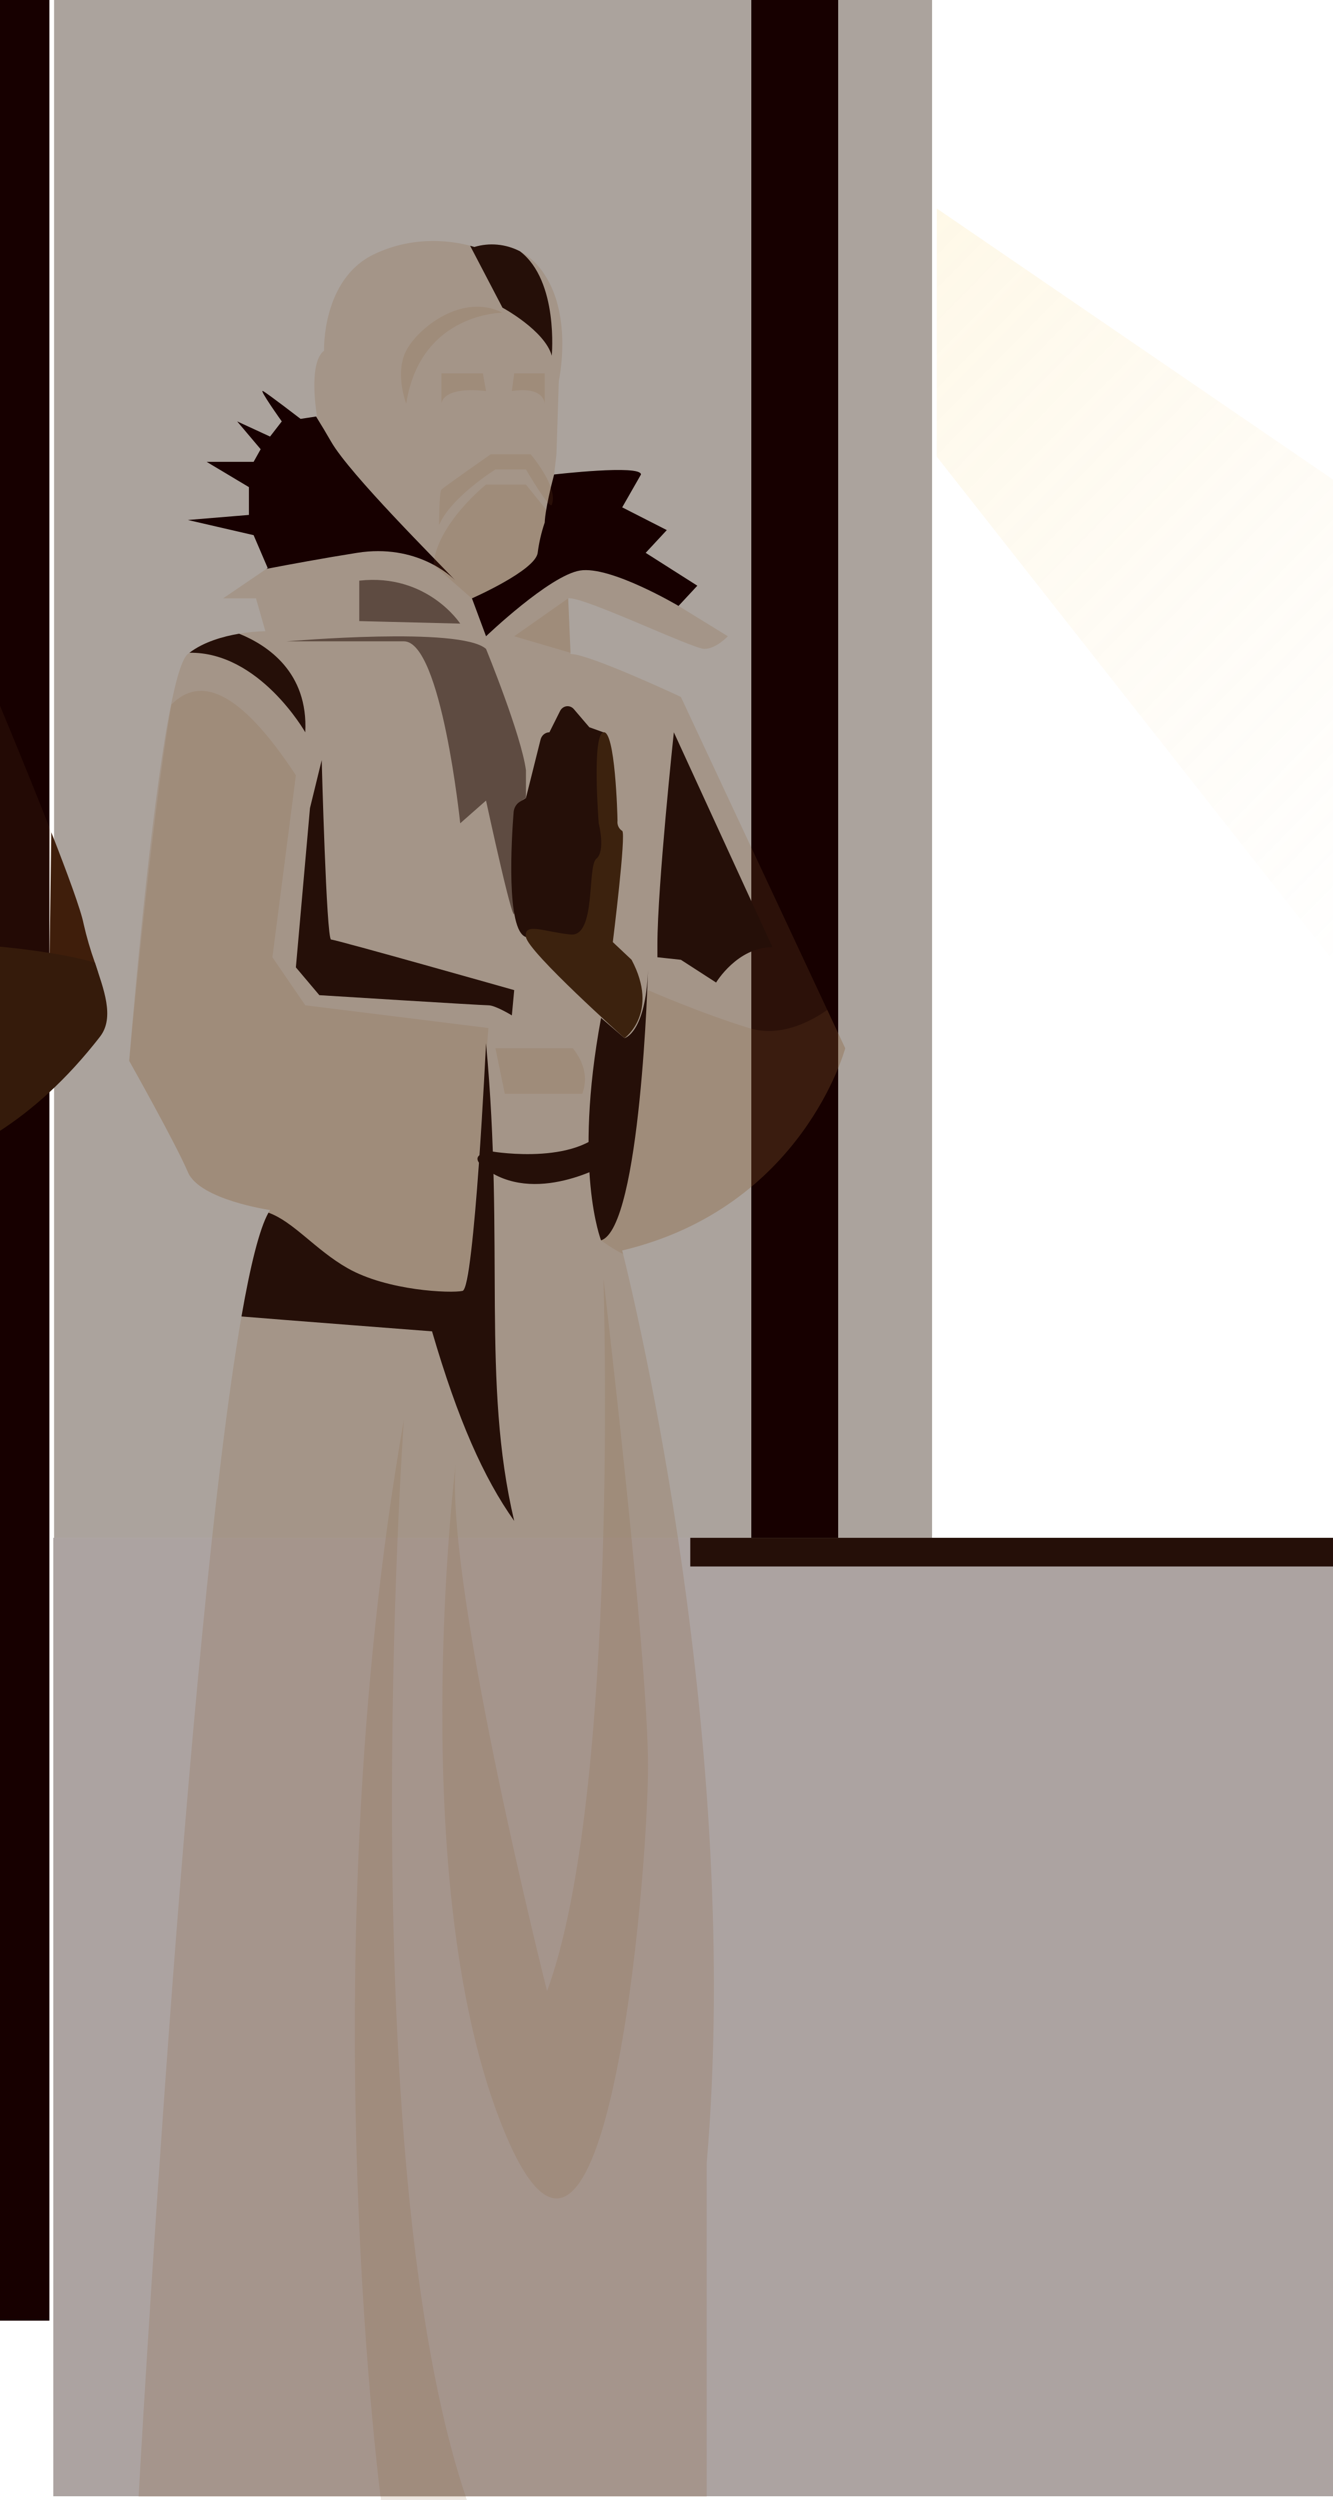 <svg width="375" height="703" viewBox="0 0 375 703" fill="none" xmlns="http://www.w3.org/2000/svg">
<g clip-path="url(#clip0_206_2)">
<path d="M263.533 58.63L437.226 177.427V349.245L263.533 128.431V58.63Z" fill="url(#paint0_linear_206_2)" fill-opacity="0.3"/>
<path d="M13.892 -5.802H-231.787V652.612H13.892V-5.802Z" fill="#170000"/>
<path opacity="0.4" d="M262.212 -7.144H15.212V432.47H262.212V-7.144Z" fill="#2D1B0C"/>
<path d="M235.795 -5.802H211.36V432.47H235.795V-5.802Z" fill="#170000"/>
<path opacity="0.38" d="M471.568 432.469H15V702H471.568V432.469Z" fill="#250F08"/>
<path d="M425.999 432.469H194.188V440.523H425.999V432.469Z" fill="#250F08"/>
<path opacity="0.11" d="M28.137 291.525C23.514 300.921 -35.885 329.969 -35.806 331.124C-34.227 355.185 -6.912 649.793 -13.846 702.95L-193.767 686.17C-193.767 686.17 -188.483 498.915 -183.2 462.001C-179.297 434.732 -171.787 375.595 -168.135 346.56C-167.567 342.03 -167.092 338.231 -166.735 335.406C-166.319 332.117 -166.075 330.13 -166.035 329.822C-166.032 329.808 -166.029 329.795 -166.029 329.781L-193.767 317.7L-204.333 317.029L-211.598 306.29C-211.598 306.29 -225.414 301.25 -231.51 288.27C-233.357 284.323 -234.323 280.009 -234.337 275.638C-234.36 273.994 -234.265 272.349 -234.053 270.719C-233.465 266.068 -231.919 260.195 -229.78 253.671C-219.847 223.469 -197.069 179.44 -197.069 179.44L-186.502 170.044C-186.502 170.044 -187.162 168.701 -186.502 163.332C-185.98 159.077 -186.284 143.439 -186.436 137.136C-186.475 135.485 -186.502 134.472 -186.502 134.472C-186.502 133.801 -204.333 131.116 -204.333 131.116L-181.218 127.76L-179.897 121.049L-191.785 110.981L-171.972 114.337L-168.67 110.981L-178.577 98.229L-163.387 104.941L-154.801 102.927L-160.745 87.49L-145.555 100.914H-139.611C-139.611 100.914 -139.961 99.142 -140.245 96.309C-140.305 95.672 -140.351 95.128 -140.384 94.699C-140.397 94.497 -140.411 94.323 -140.424 94.175C-140.43 94.028 -140.444 93.907 -140.45 93.813C-140.457 93.746 -140.457 93.678 -140.463 93.605C-140.906 86.584 -140.543 75.899 -135.649 68.026C-127.724 55.274 -112.534 55.946 -112.534 55.946H-105.269C-105.269 55.946 -88.758 53.932 -81.494 64.671C-73.965 75.799 -74.229 98.229 -74.229 98.229H-69.606C-69.606 98.229 -55.077 86.819 -51.114 85.477L-62.341 100.914L-56.398 102.927L-35.264 98.229L-46.491 110.981L-40.547 113.666L-23.376 110.981L-35.264 121.72L-33.282 126.418C-33.282 126.418 -11.488 128.431 -14.13 128.431C-16.772 128.431 -28.66 134.472 -28.66 134.472L-26.322 137.996C-24.787 138.921 -23.322 139.96 -21.936 141.103C-17.056 145.063 -9.718 152.701 -8.847 163.332C-8.074 172.95 -6.076 182.426 -2.903 191.521C-2.903 191.521 6.779 214.502 14.447 234.093C18.964 245.624 22.781 255.98 23.514 259.779C24.352 263.481 25.413 267.128 26.691 270.699C26.988 271.598 27.279 272.497 27.549 273.403C29.511 279.759 30.812 286.095 28.137 291.525Z" fill="#885B30"/>
<path opacity="0.19" d="M67.935 370.216C52.481 458.883 38.988 702.088 38.988 702.088H198.812V608.26C208.844 490.869 178.411 365.155 175.294 352.673C175.122 351.998 175.036 351.656 175.036 351.656C225.889 339.573 237.777 294.791 237.777 294.791L232.731 284.008L191.547 195.988C191.547 195.988 173.431 187.487 164.469 184.75L164.304 184.7L163.36 184.423L163.334 184.416C162.412 184.133 161.464 183.961 160.507 183.904L160.494 183.584L159.846 168.266C163.809 167.556 194.849 182.483 198.151 182.483C201.453 182.483 204.756 178.929 204.756 178.929L190.887 170.399L196.17 164.712L181.641 155.472L187.584 149.074L175.036 142.677L180.32 133.436C180.32 130.593 155.884 133.436 155.884 133.436L156.544 127.75L157.205 107.136C157.205 107.136 161.167 89.366 153.242 77.282C151.482 74.489 149.094 72.22 146.301 70.686C146.294 70.679 146.281 70.672 146.275 70.665C142.269 68.602 137.705 68.175 133.429 69.463C133.429 69.463 133.013 69.314 132.254 69.108C128.621 68.106 117.051 65.717 105.031 71.596C90.501 78.704 91.162 98.607 91.162 98.607C86.539 102.161 89.181 117.088 89.181 117.088L88.916 117.13L84.558 117.799C84.558 117.799 75.312 110.69 73.991 109.98C72.67 109.269 79.274 118.509 79.274 118.509L75.972 122.774L66.726 118.509L73.33 126.328L71.349 129.882H58.141L70.028 136.991V144.81L52.857 146.231L71.349 150.496L75.312 159.737L74.955 159.978L62.764 168.266H72.01L74.651 177.507C72.18 177.557 69.715 177.792 67.274 178.211C62.882 178.95 57.381 180.464 53.293 183.57C53.148 183.677 53.002 183.791 52.857 183.904C50.896 185.489 48.895 193.294 46.992 204.141C41.207 237.151 36.346 298.345 36.346 298.345C36.346 298.345 49.555 321.802 52.857 329.621C56.159 337.44 75.972 340.283 75.972 340.283C75.82 340.511 75.675 340.76 75.523 341.03C73.773 344.186 72.023 350.036 70.286 358.032C69.5 361.665 68.714 365.745 67.935 370.216Z" fill="#885B30"/>
<path opacity="0.16" d="M175.294 352.673C175.122 351.998 175.037 351.657 175.037 351.657C225.889 339.573 237.777 294.791 237.777 294.791L232.731 284.008C227.633 287.569 219.292 291.749 210.7 289.105C196.831 284.84 182.301 278.443 182.301 278.443L169.093 348.813C171.062 350.275 173.135 351.565 175.294 352.673Z" fill="#885B30"/>
<path d="M169.753 205.94L165.79 204.518L161.467 199.461C161.21 199.15 160.888 198.911 160.527 198.763C160.166 198.615 159.777 198.563 159.394 198.611C159.01 198.659 158.643 198.806 158.323 199.04C158.004 199.273 157.741 199.586 157.558 199.952L154.563 205.94C153.994 205.94 153.442 206.141 152.99 206.514C152.539 206.886 152.214 207.408 152.067 207.999L147.959 224.421L146.229 225.479C145.74 225.778 145.326 226.201 145.024 226.711C144.721 227.221 144.538 227.803 144.491 228.407C143.912 235.811 142.304 261.69 147.959 263.516C154.563 265.648 169.753 270.624 169.753 260.672C169.753 250.721 171.734 225.842 171.734 225.842L169.753 205.94Z" fill="#250F08"/>
<path d="M189.566 205.939C189.566 205.939 184.943 249.284 184.943 265.648V269.202L191.547 269.913L201.454 276.31C201.454 276.31 207.397 266.359 217.304 266.359L189.566 205.939Z" fill="#250F08"/>
<path d="M144.657 278.443L143.996 285.551C143.996 285.551 139.373 282.708 137.392 282.708C135.411 282.708 89.841 279.864 89.841 279.864L83.237 272.045L87.2 227.264L90.502 213.759C90.502 213.759 91.823 264.226 93.143 264.226C94.464 264.226 144.657 278.443 144.657 278.443Z" fill="#250F08"/>
<path opacity="0.55" d="M136.731 182.483C136.731 182.483 146.638 206.65 147.959 216.602V224.421C147.959 224.421 144.656 225.131 144.656 232.95C144.656 240.769 143.996 246.456 144.656 255.696C145.317 264.937 136.731 225.131 136.731 225.131L129.467 231.529C129.467 231.529 124.183 180.35 113.616 180.35H80.595C81.255 180.35 129.467 176.085 136.731 182.483Z" fill="#250F08"/>
<path d="M71.349 150.496L75.312 159.737L74.955 159.978C81.579 158.706 90.898 156.986 100.408 155.472C117.255 152.785 127.03 162.153 128.053 163.198C123.199 157.995 98.394 133.38 93.143 124.196C91.869 121.971 90.409 119.54 88.916 117.131L84.558 117.799C84.558 117.799 75.312 110.69 73.991 109.98C72.67 109.269 79.274 118.509 79.274 118.509L75.972 122.774L66.726 118.509L73.33 126.328L71.349 129.882H58.141L70.028 136.991V144.81L52.857 146.231L71.349 150.496Z" fill="#170000"/>
<path opacity="0.55" d="M129.467 175.374C129.467 175.374 120.221 161.158 101.068 163.291V174.664L129.467 175.374Z" fill="#250F08"/>
<path opacity="0.16" d="M144.656 178.929L160.494 183.584L159.846 168.266L144.656 178.929Z" fill="#885B30"/>
<path d="M182.301 272.756C182.301 272.756 180.32 345.259 169.093 348.813C169.093 348.813 161.167 328.911 169.093 286.262L175.697 291.948C175.697 291.948 181.641 290.527 182.301 272.756Z" fill="#250F08"/>
<path d="M177.678 269.913L172.395 264.937C172.395 264.937 176.218 234.297 175.037 233.661C174.578 233.383 174.207 232.964 173.972 232.457C173.736 231.951 173.647 231.38 173.716 230.818C173.716 229.229 173.055 205.229 169.753 205.939C166.451 206.65 168.432 231.529 168.432 231.529C168.432 231.529 170.414 239.348 167.772 241.48C165.13 243.613 167.772 263.515 160.507 262.805C153.243 262.094 147.299 259.251 147.959 263.515C148.62 267.78 175.697 291.948 175.697 291.948C175.697 291.948 185.603 284.84 177.678 269.913Z" fill="#3C220E"/>
<path d="M53.293 183.57C72.993 183.25 85.878 205.94 85.878 205.94C86.75 189.008 75.193 181.409 67.274 178.211C62.882 178.95 57.381 180.464 53.293 183.57Z" fill="#250F08"/>
<path opacity="0.16" d="M153.242 113.534C153.242 113.534 153.242 108.558 143.996 109.98L144.657 105.004H153.242V113.534Z" fill="#885B30"/>
<path opacity="0.16" d="M124.184 113.534C124.184 113.534 124.184 108.558 136.732 109.98L135.836 105.004H124.184V113.534Z" fill="#885B30"/>
<path opacity="0.16" d="M141.354 87.944C141.354 87.944 118.24 87.944 114.277 113.534C114.277 113.534 110.975 105.004 114.277 98.606C117.579 92.209 130.127 82.258 141.354 87.944Z" fill="#885B30"/>
<path opacity="0.16" d="M169.753 359.475C169.753 359.475 174.376 504.481 153.903 559.925C153.903 559.925 125.504 447.616 128.146 412.076C128.146 412.076 113.617 531.492 142.015 599.731C170.413 667.969 182.301 527.938 182.301 496.662C182.301 465.387 169.753 359.475 169.753 359.475Z" fill="#885B30"/>
<path opacity="0.16" d="M113.617 399.281C113.617 399.281 98.427 613.947 132.769 707.063H107.673C107.673 707.063 86.539 554.238 113.617 399.281Z" fill="#885B30"/>
<path opacity="0.16" d="M36.346 298.345C36.346 298.345 49.555 321.802 52.857 329.621C56.159 337.44 75.972 340.283 75.972 340.283C75.82 340.511 75.675 340.76 75.523 341.03C73.773 344.186 72.022 350.036 70.286 358.032C75.12 361.352 78.614 363.74 78.614 363.74L129.467 368.005L132.769 351.656L137.392 289.105L85.878 282.707L76.632 269.202L83.237 218.023C67.122 193.514 56.152 190.188 48.234 198.12C42.449 231.131 36.346 298.345 36.346 298.345Z" fill="#885B30"/>
<path d="M67.935 370.216C78.035 371.056 121.541 374.402 121.541 374.402C128.806 399.281 136.071 415.63 144.656 427.714C135.41 388.619 142.015 350.235 136.731 293.37C136.731 293.37 133.429 362.319 130.127 363.029C126.825 363.74 108.993 363.029 97.766 356.632C88.705 351.472 82.55 343.532 75.523 341.03C72.974 345.622 70.431 355.907 67.935 370.216Z" fill="#250F08"/>
<path opacity="0.16" d="M156.544 146.942L147.959 136.28H136.731C136.731 136.28 122.983 147.225 121.932 158.812L136.731 171.82C136.731 171.82 156.544 157.604 156.544 146.942Z" fill="#885B30"/>
<path d="M132.769 168.267L136.731 178.929C136.731 178.929 154.563 161.869 163.148 160.448C171.734 159.026 190.886 170.399 190.886 170.399L196.17 164.712L181.64 155.472L187.584 149.075L175.036 142.677L180.319 133.437C180.319 130.593 155.884 133.437 155.884 133.437C153.242 143.388 153.242 146.942 153.242 146.942C152.299 149.7 151.634 152.56 151.261 155.472C150.6 160.448 132.769 168.267 132.769 168.267Z" fill="#170000"/>
<path opacity="0.16" d="M155.224 141.966C154.642 143.427 147.959 132.015 147.959 132.015H139.373C139.373 132.015 126.825 139.834 123.523 147.653C123.523 147.653 123.523 138.412 124.183 137.701C124.844 136.991 138.052 127.75 138.052 127.75H149.28C149.28 127.75 157.205 136.991 155.224 141.966Z" fill="#885B30"/>
<path d="M138.643 323.848C138.643 323.848 164.469 328.2 171.734 315.405C174.983 309.683 171.734 326.778 171.734 326.778C171.734 326.778 151.921 338.862 137.392 329.263C129.816 324.258 138.643 323.848 138.643 323.848Z" fill="#250F08"/>
<path opacity="0.16" d="M142.015 307.586H163.809C165.384 303.321 164.503 299.056 161.167 294.791H139.373L142.015 307.586Z" fill="#885B30"/>
<path d="M132.254 69.108L141.354 86.523C141.354 86.523 153.242 92.92 155.223 100.028C155.223 100.028 157.191 79.01 146.301 70.686C146.294 70.679 146.281 70.672 146.275 70.665C142.269 68.603 137.705 68.176 133.429 69.463C133.429 69.463 133.013 69.314 132.254 69.108Z" fill="#250F08"/>
<path d="M27.549 273.403H13.892L14.446 234.093C18.964 245.624 22.781 255.98 23.514 259.779C24.352 263.481 25.413 267.128 26.691 270.699C26.988 271.598 27.279 272.497 27.549 273.403Z" fill="#3F1E0B"/>
<path d="M-17.43 266.692C-17.43 266.692 3.704 278.773 -0.259 281.457L-31.299 198.233L-23.374 268.034C-23.374 268.034 -21.393 268.034 -17.43 266.692Z" fill="#31160B"/>
<path d="M28.139 291.525C-9.884 340.52 -50.83 329.781 -76.869 346.561V268.034C-73.23 263.806 -3.7 262.074 26.693 270.699C29.064 277.947 32.364 286.081 28.139 291.525Z" fill="#351B0B"/>
</g>
<defs>
<linearGradient id="paint0_linear_206_2" x1="64.016" y1="-100.569" x2="436.027" y2="265.478" gradientUnits="userSpaceOnUse">
<stop stop-color="#FFD02B"/>
<stop offset="0.964" stop-color="#F7D496" stop-opacity="0"/>
</linearGradient>
<clipPath id="clip0_206_2">
<rect width="988" height="703" fill="white" transform="translate(-604)"/>
</clipPath>
</defs>
</svg>
